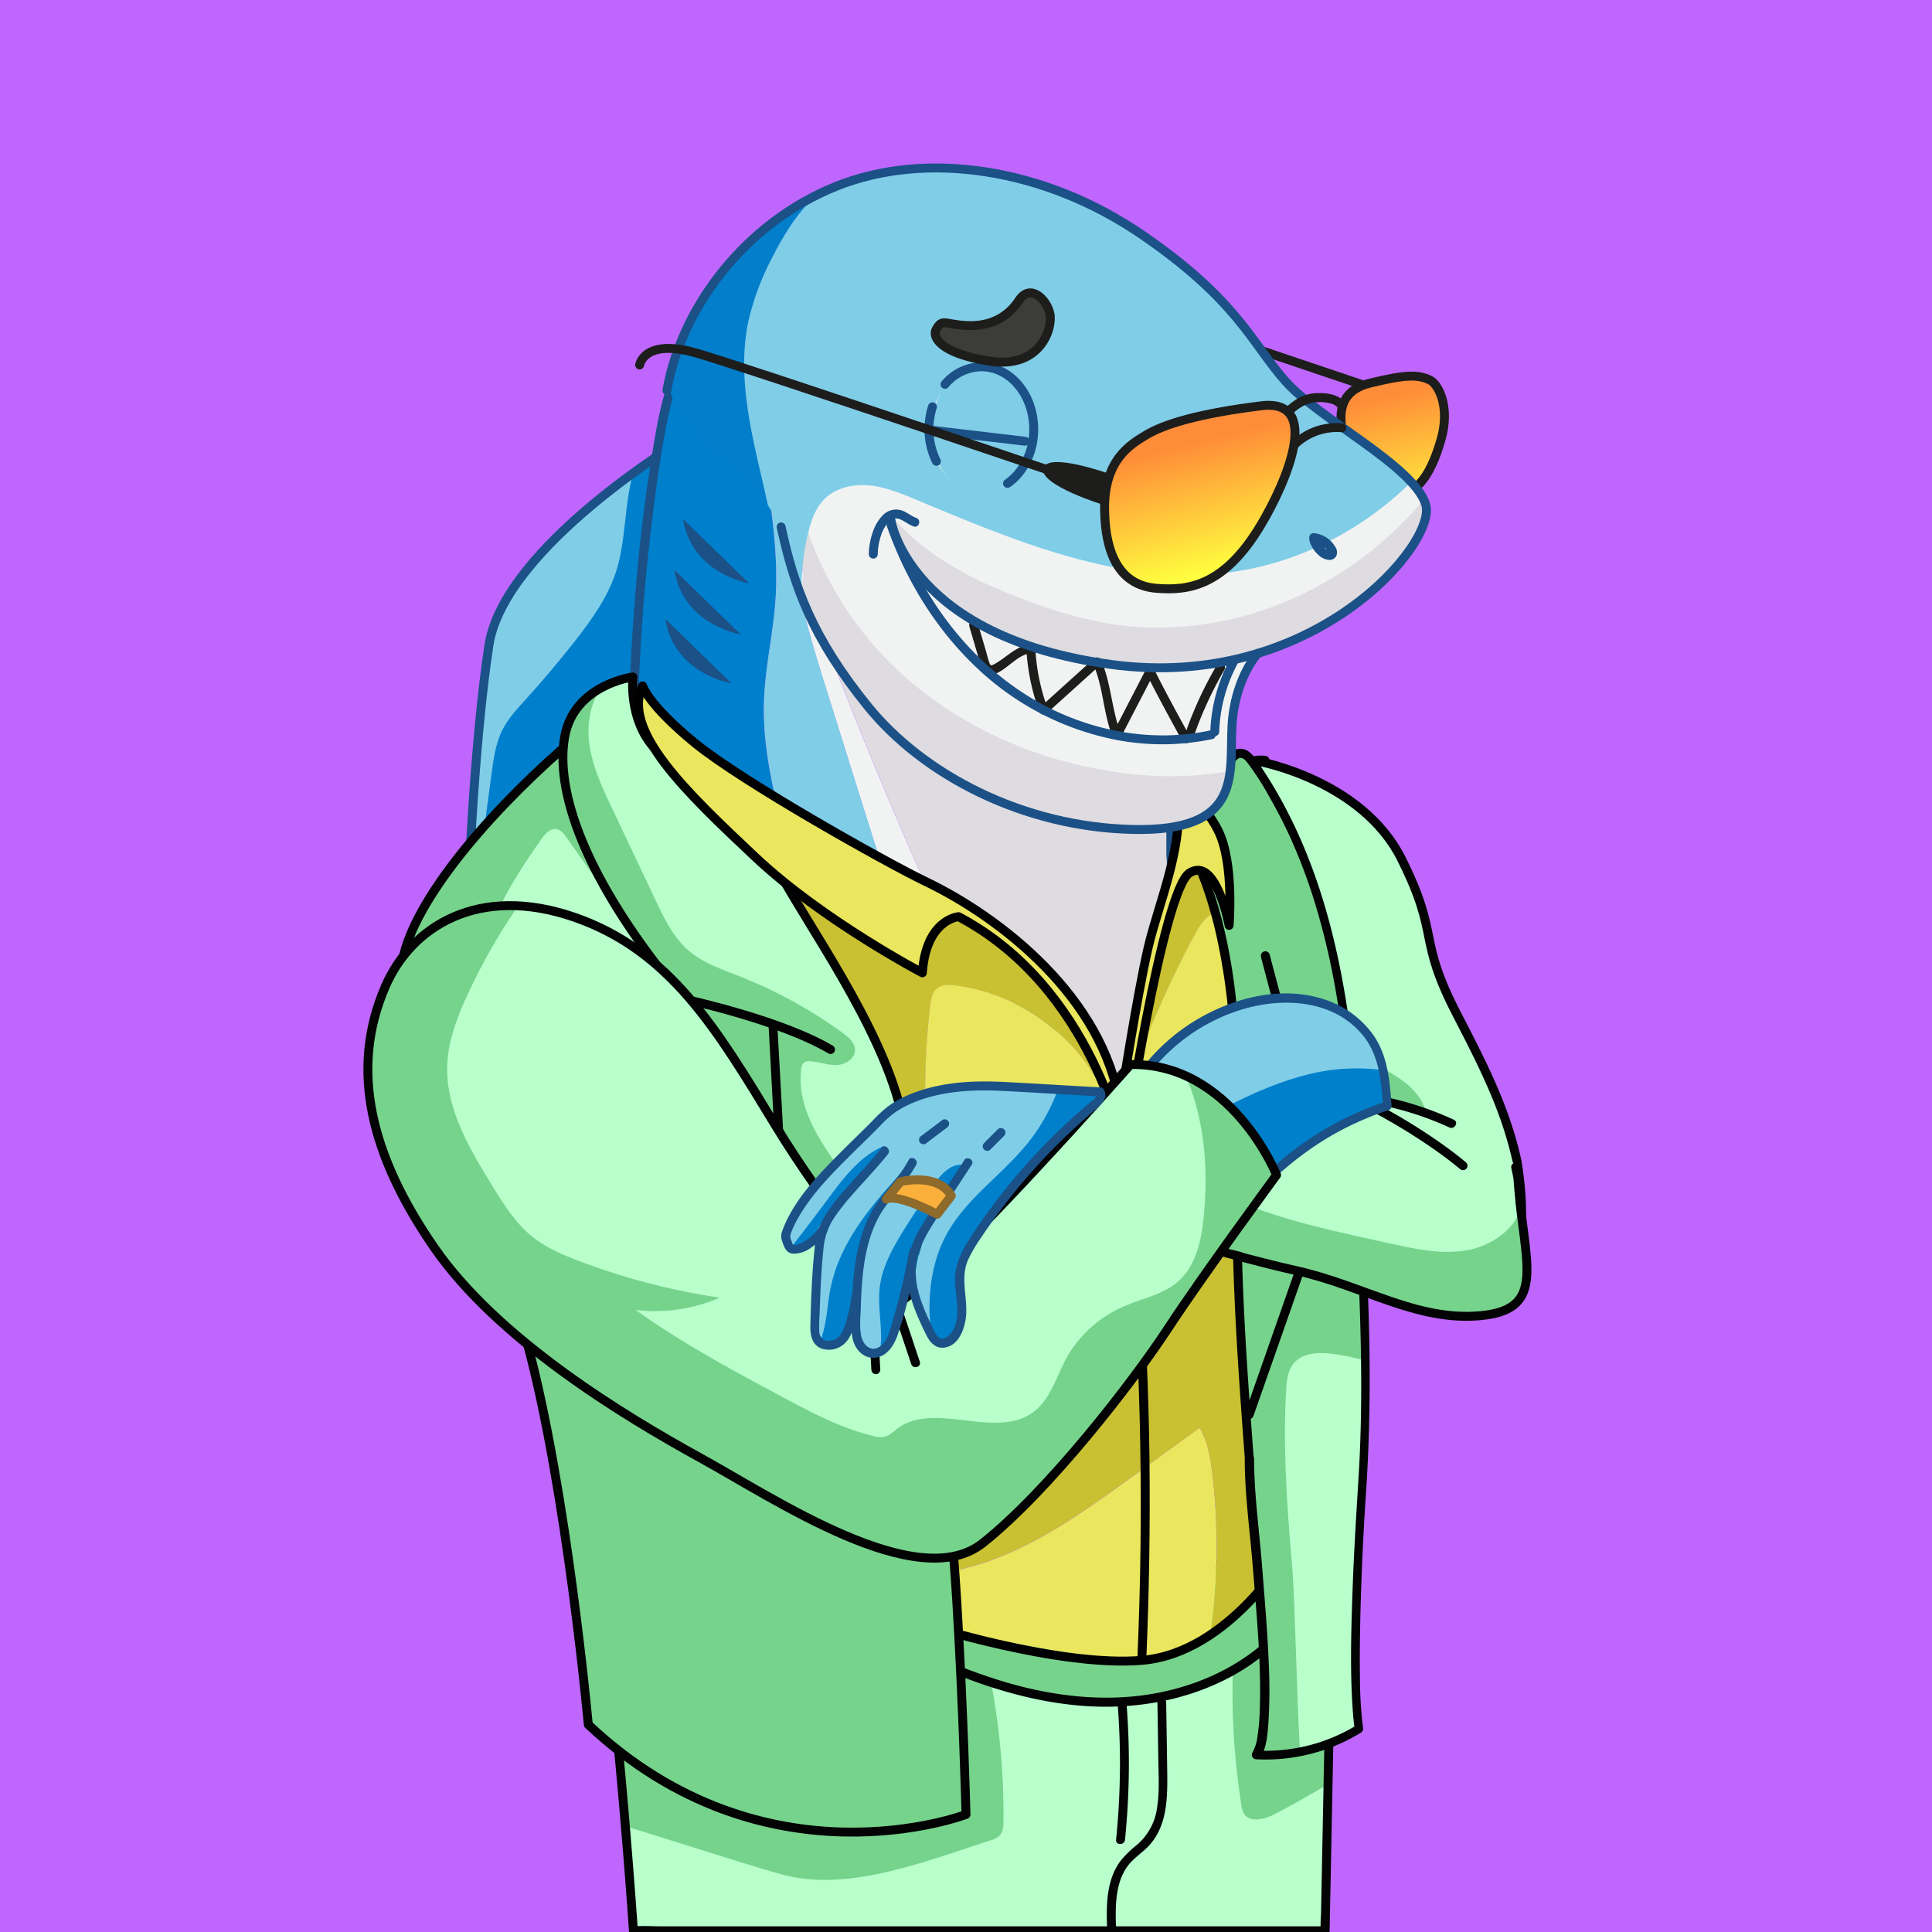 <svg xmlns="http://www.w3.org/2000/svg" xmlns:xlink="http://www.w3.org/1999/xlink" viewBox="0 0 600 600"><defs><style>.cls-1{fill:#bf66ff;}.cls-2{fill:#007fcc;}.cls-3{fill:#80cde8;}.cls-14,.cls-16,.cls-18,.cls-20,.cls-28,.cls-4,.cls-7{fill:none;}.cls-4{stroke:#1b5186;}.cls-14,.cls-20,.cls-28,.cls-4,.cls-7{stroke-linecap:round;stroke-linejoin:round;stroke-width:2.77px;}.cls-5{fill:#76d38c;}.cls-6{fill:#b8ffcc;}.cls-7{stroke:#030304;}.cls-8{fill:#030304;}.cls-9{fill:#f1f3f3;}.cls-10{fill:#dedbe1;}.cls-11{fill:#1b5186;}.cls-12{fill:#eae65e;}.cls-13{fill:#c9c131;}.cls-14{stroke:#000;}.cls-15{fill:#514545;}.cls-17{fill:#0080ca;}.cls-18{stroke:#6fb7d6;stroke-miterlimit:10;stroke-width:0.56px;}.cls-19{fill:#027ecb;}.cls-20{stroke:#1d1d1b;}.cls-21{fill:#1d1d1b;}.cls-22{fill:url(#Degradado_sin_nombre_10);}.cls-23{fill:#dedce0;}.cls-24{fill:#f2f3f2;}.cls-25{fill:url(#Degradado_sin_nombre_10-2);}.cls-26{fill:#3c3c3b;}.cls-27{fill:#fbb03b;}.cls-28{stroke:#8e6a2b;}</style><linearGradient id="Degradado_sin_nombre_10" x1="440.45" y1="162.35" x2="430.95" y2="122.79" gradientUnits="userSpaceOnUse"><stop offset="0" stop-color="#fffe3f"/><stop offset="1" stop-color="#ff8c38"/></linearGradient><linearGradient id="Degradado_sin_nombre_10-2" x1="379.51" y1="176.98" x2="370.02" y2="137.41" xlink:href="#Degradado_sin_nombre_10"/></defs><g id="Capa_3" data-name="Capa 3"><g id="a"><rect class="cls-1" width="600" height="600"/></g></g><g id="Capa_1" data-name="Capa 1"><path class="cls-2" d="M212.68,136.15s-6.88,4.1-16,10.74c-2.81,9.61-12.4,14.58-15.44,24.3-2.58,8.26-3.09,9.07-8.44,15.87-4.82,6.14-9.92,15.57-15.16,21.35-2.7,3-3.22,14-5,17.54-2.06,4.1-2.16,11.42-2.77,16-1.32,9.78.22,17.67-1,27.45,5.5-13.08,17.35-35.83,34.51-40,24.35-5.94,36.3-1.78,36.3-1.78Z"/><path class="cls-3" d="M156,226.74c1.79-3.59,4.58-6.56,7.27-9.53q7.86-8.67,15.1-17.88c5.35-6.81,10.52-14,13.1-22.25,3-9.73,2.38-20.58,5.19-30.19-17,12.32-41.72,33.42-44.81,53.44-4.75,30.79-6.53,78.31-6.53,78.31s1.19-3.79,3.5-9.28c1.24-9.78,2.55-19.56,3.87-29.34C153.3,235.48,153.94,230.84,156,226.74Z"/><path class="cls-4" d="M212.68,136.15s-56.08,33.38-60.83,64.18-6.53,78.31-6.53,78.31,13.66-43.36,38-49.3,36.3-1.78,36.3-1.78Z"/><path class="cls-5" d="M468.44,381.61c-1.29-3.56-10.1-18.11-11.06-21.77-1.7-6.56-7.48-21.49-10.94-27.33-3.05-5.13-5.13-14.54-10.29-17.54s-12.79-6.21-14.24-12c-1.13-4.49-2.69-1.68-3.5-6.24-.69-3.84-6.39.13-8.75-3-6.54-8.67-14.33-16.39-20.47-25.36-5-7.23-8.85-15.59-9.53-24.22a25.43,25.43,0,0,0-2.49,5.61c-3.5,11.64-1.42,24.33,2.79,35.74,3.81,10.34,9.3,20,14.76,29.53,4.92,8.62,10.95,16.7,14.76,25.86,13.53,32.55,29.49,51.95,42,57.81C453.32,389.84,471.55,390.12,468.44,381.61Z"/><path class="cls-6" d="M471.12,360.57c-3.22-14.55-8.88-26.8-18.45-45.15-12.79-24.55-5.23-24.28-17.44-48.7s-44.18-30.23-44.18-30.23l1.82-.36c-5.51-.77-10.23,3.06-13.21,8,.68,8.63,4.57,17,9.53,24.22,6.14,9,13.93,16.69,20.47,25.36,2.36,3.13,4.6,6.5,5.29,10.35.82,4.56-.64,9.35.49,13.84,1.46,5.79,6.78,9.68,11.95,12.68s10.81,5.87,13.85,11c3.46,5.83,2.73,13.16,4.44,19.73.95,3.66,2.67,7.07,4,10.62a49,49,0,0,1,1.81,26.75C466.45,405.75,476.42,393.27,471.12,360.57Z"/><path class="cls-7" d="M392.87,236.13c-7.49-1-13.51,6.39-15.7,13.63-3.5,11.64-1.42,24.33,2.79,35.74,3.81,10.34,9.3,20,14.76,29.53,4.92,8.62,10.95,16.7,14.76,25.86,29.78,71.63,71.35,79.61,61.64,19.68-3.22-14.55-8.88-26.8-18.45-45.15-12.79-24.55-5.23-24.28-17.44-48.7s-44.18-30.23-44.18-30.23"/><path class="cls-5" d="M314.56,588.76c1-.34,7.57-6.7,8.31-7.52,1-1.13,2.16-12.22,2.17-13.75.15-14.75,3.57-3.81.79-18.3,24.86,7,19.17,16.08,41.35,2.87-.41,13.92,2.06,15.62,4.22,29.38.15,1,10.19,2.64,10.71,3.46,1.93,3.06,9.47,4.18,12.66,2.47,5.5-2.93,12.31-15,17.67-18.2L414,477.58S334.55,497.37,312.48,495s-124.74,6.36-124.74,6.36c2.6,23.11,5.61,60.24,7.43,82,16.58,5,48,8,56,9.79C270.93,597.58,295.26,595,314.56,588.76Z"/><path class="cls-6" d="M396.16,563.26c-3.2,1.7-7.89,3-9.82,0a7.24,7.24,0,0,1-.84-2.79,226.5,226.5,0,0,1-2.64-41.62c-22.18,13.2-50.36,9.77-75.22,2.81a222.51,222.51,0,0,1,4,44c0,1.52-.1,3.19-1.12,4.32a6.28,6.28,0,0,1-2.86,1.54c-19.3,6.23-42.82,15.61-62.6,11.14-8-1.82-34.23-10.51-50.81-15.49.88,10.55,1.71,21.29,2.5,32.56H411.54l.9-45.61Q404.4,558.86,396.16,563.26Z"/><path class="cls-8" d="M283.81,514.24c16,7.65,32.95,13.71,50.69,15.38,15.54,1.46,31.5-.82,45.57-7.77a63.84,63.84,0,0,0,20.11-15.38c1.16-1.34-.79-3.31-2-2-9.67,11.19-23.28,18.1-37.64,21.07-16,3.31-32.55,1.46-48.11-3.08a181,181,0,0,1-27.26-10.65c-1.61-.77-3,1.62-1.4,2.39Z"/><path class="cls-8" d="M359.45,528.61l.27,17.43c.07,4.94.4,10-.32,14.9a18.42,18.42,0,0,1-6.21,11.91,32.94,32.94,0,0,0-5.15,5,19.35,19.35,0,0,0-3,6c-1.5,4.94-1.4,10.25-1.21,15.35.07,1.78,2.85,1.79,2.78,0-.17-4.56-.3-9.25.85-13.71a17.29,17.29,0,0,1,2.7-5.92c1.48-2,3.56-3.51,5.42-5.17,7.47-6.68,7-16.94,6.89-26.15l-.3-19.63a1.39,1.39,0,0,0-2.77,0Z"/><path class="cls-8" d="M347.05,528.63a235.36,235.36,0,0,1-.44,42.72c-.18,1.78,2.6,1.76,2.77,0a235.36,235.36,0,0,0,.44-42.72c-.14-1.76-2.91-1.78-2.77,0Z"/><path class="cls-8" d="M186.36,501.35q4.26,38,7.32,76.2.88,11.07,1.65,22.15a1.43,1.43,0,0,0,1.39,1.39H402.81c2.78,0,5.58.06,8.36,0h.37a1.4,1.4,0,0,0,1.38-1.39l.25-12.13.57-29.14.7-35.26.61-30.5c.09-4.94.41-9.93.29-14.87v-.22a1.39,1.39,0,0,0-1.75-1.33q-5.05,1.25-10.12,2.43-12.23,2.88-24.49,5.51c-9.94,2.13-19.91,4.13-29.93,5.86a257.71,257.71,0,0,1-26.7,3.55,61.32,61.32,0,0,1-9.39,0c-2.49-.22-5-.37-7.47-.42-7.62-.15-15.25.11-22.86.41-9.71.38-19.42.91-29.12,1.51s-19.59,1.26-29.38,2q-11.82.86-23.64,1.8l-12.2,1-.55,0c-1.76.15-1.78,2.92,0,2.77l8.48-.69q10.74-.87,21.48-1.67,14.28-1.06,28.57-2c9.9-.64,19.81-1.23,29.72-1.68,8.35-.39,16.71-.72,25.06-.73,2.93,0,5.86,0,8.78.2,2.59.15,5.14.43,7.74.4,8.33-.1,16.68-1.34,24.9-2.63,10.07-1.58,20.09-3.5,30.08-5.57q13.36-2.76,26.66-5.85,7.25-1.66,14.45-3.43l.67-.17-1.76-1.34-.24,12.13-.58,29.14-.7,35.26-.6,30.5-.2,10.13a39.48,39.48,0,0,0-.1,4.74,1.62,1.62,0,0,1,0,.22l1.39-1.39H205.45c-2.76,0-5.61-.21-8.36,0-.12,0-.25,0-.37,0l1.39,1.39q-2.7-38.19-6.59-76.27-1.16-11.05-2.39-22.08C188.94,499.59,186.16,499.57,186.36,501.35Z"/><path class="cls-9" d="M273,241.26c-10.52-25.36-21.14-51.12-27.34-77.74.13,2.8.35,5.6.68,8.39,1.72,14.87,6.22,29.26,10.71,43.54q6.26,20,12.53,39.94c2.46,7.85,4.92,15.7,7.86,23.38.4,1.05.82,2.09,1.24,3.14,7.82,5.85,15,11.15,20.71,15.48q-3.58-6.19-6.88-12.55C285.26,270.69,279.15,256,273,241.26Z"/><path class="cls-10" d="M349.05,356.76c2.06,6.8,17.28-60.18,17.28-60.18l-2.7-31.38q0-29.25,0-58.5c0-14.37,0-28.8-2.29-43-3.75-23.43-14-46.16-30.93-62.79s-40.82-26.63-64.47-24.61c-1.07.09-2.13.22-3.2.36-7.1,15.62-11.72,32.65-14.46,49.55a179.51,179.51,0,0,0-2.56,37.3c6.2,26.62,16.82,52.38,27.34,77.74,6.11,14.7,12.22,29.43,19.51,43.58q3.29,6.36,6.88,12.55c5.41,4.05,9.59,7.25,12,9.22C326.2,318.75,349,356.46,349.05,356.76Z"/><path class="cls-2" d="M237.26,218c.34-10.77,2.91-21.35,3.61-32.09,1.74-27-8.38-53.82-5.75-80.73a97.72,97.72,0,0,1,4.55-21c-12.9,6.8-23.63,17.58-29.29,31-3.42,8.12-5,16.88-6.34,25.59a629.48,629.48,0,0,0-7.12,73.8c7,8.84,25.34,24.08,45.43,39.76C239.37,242.3,236.87,230.2,237.26,218Z"/><path class="cls-3" d="M269.62,255.39q-6.27-20-12.53-39.94c-4.49-14.28-9-28.67-10.71-43.54-1.76-15.19-.57-30.6,1.88-45.69,2.74-16.9,7.36-33.93,14.46-49.55a69.56,69.56,0,0,0-23.05,7.41,97.72,97.72,0,0,0-4.55,21c-2.63,26.91,7.49,53.74,5.75,80.73-.7,10.74-3.27,21.32-3.61,32.09-.39,12.25,2.11,24.35,5.09,36.28,12.17,9.51,25,19.17,36.37,27.68-.42-1.05-.84-2.09-1.24-3.14C274.54,271.09,272.08,263.24,269.62,255.39Z"/><path class="cls-11" d="M198.31,214.47q1-27.28,4.39-54.4c1.12-8.94,2.32-17.91,4-26.77,1.48-7.87,3.56-15.69,7.43-22.75,6.56-12,17.31-21.28,29.65-26.95a69.33,69.33,0,0,1,41.68-4.91,85.34,85.34,0,0,1,40.17,19.69A101.48,101.48,0,0,1,351.67,135c6.46,15.08,9.32,31.21,10.14,47.53.45,9,.41,18,.41,27.05v27.67q0,13.71,0,27.41c0,2.27.35,4.57.54,6.83l2,23.66a8.47,8.47,0,0,0,.1,1.13c.07.38,0,.24.06-.05l-.36,1.26q-1,3.54-2.13,7.08c-2.34,7.6-4.82,15.17-7.71,22.59a97.53,97.53,0,0,1-4.33,9.82,31.08,31.08,0,0,1-2.11,3.51,7.22,7.22,0,0,1-.83,1c-.14.13-.28.27-.43.39s.22-.15,0,0l-.24.15c-.38.19.18,0-.16.06-.09,0,.25.09-.11,0,.12,0,.33.09.13,0s.21.22.07,0,.14.21-.14-.1,0,.16-.17-.24a6.63,6.63,0,0,1-.31-.59c.12.25-.15-.38-.2-.48a5.82,5.82,0,0,0-.36-.47c-2-2.55-4.14-5-6.27-7.43-8.34-9.58-17.05-19.12-26.89-27.19-4.61-3.79-9.44-7.32-14.21-10.9-7.55-5.66-15.12-11.28-22.67-16.94q-13.32-10-26.53-20.14c-8.59-6.63-17.11-13.34-25.48-20.26-6.75-5.59-13.46-11.28-19.69-17.46a73.81,73.81,0,0,1-5.92-6.45c-1.11-1.39-3.06.58-2,2,4.48,5.62,10,10.47,15.38,15.2,7.79,6.84,15.85,13.37,24,19.8q13.49,10.65,27.21,21,12.67,9.58,25.42,19.06c6.21,4.63,12.44,9.24,18.58,14a188.62,188.62,0,0,1,22,20.54q5.87,6.27,11.43,12.81c1,1.22,2.07,2.44,3.07,3.68l.41.5c.27.34,0-.07.06.08s-.15-.37,0,.08c.13.29.25.59.4.87a3.11,3.11,0,0,0,5,.92c1.93-1.56,3.18-4,4.27-6.2,3.66-7.2,6.29-14.95,8.84-22.59q2.88-8.62,5.41-17.37a8.21,8.21,0,0,0,.12-3.28l-1-11.52c-.65-7.51-1.53-15-1.53-22.54q0-28,0-56.09c0-17.68-.33-35.5-4.77-52.72a115,115,0,0,0-19.74-41.37A92.5,92.5,0,0,0,305,81.92c-13.81-6.14-29.23-8.75-44.23-6.36A70.83,70.83,0,0,0,224,93.44a62.47,62.47,0,0,0-12.6,16.22c-3.86,7.21-6,15.15-7.48,23.15a534,534,0,0,0-6.85,54.8Q196,201,195.54,214.47C195.47,216.25,198.24,216.25,198.31,214.47Z"/><path class="cls-11" d="M206.61,192.21l20.54,20S209.32,209.35,206.61,192.21Z"/><path class="cls-11" d="M209.44,177l20.55,20S212.16,194.18,209.44,177Z"/><path class="cls-11" d="M212.12,161.17l20.54,20S214.83,178.31,212.12,161.17Z"/><path class="cls-12" d="M376.53,457.82c-.58-5-1.4-10.09-4-14.4L351.07,459c-12.7,9.18-25.56,18.46-40.09,24.35-10.76,4.37-22.66,6.75-34.12,5.58,5.79,9.38,10.62,15.67,10.62,15.67s32.75,7.56,60.13,11.05c10.14,1.29,20-3.1,28.46-9.15A195,195,0,0,0,376.53,457.82Z"/><path class="cls-13" d="M256.08,343.87a175.3,175.3,0,0,1,32.21,16,228.46,228.46,0,0,1,.6-47.42c.25-2.11.67-4.46,2.42-5.67,1.41-1,3.27-.9,5-.71,23.74,2.63,44.89,21.18,50.61,44.37a273.14,273.14,0,0,1,24.38-60.61c1.41-2.56,3.1-5.3,5.88-6.2,3.89-1.27,7.82,1.67,10.39,4.93-5.37-13.06-11.92-23.19-18.93-29L346.8,348.25s-7.91-47.75-47.71-65.19-92.83-58.14-92.83-58.14S194.75,222,199.4,244.1s22.68,58.14,33.72,91.86l3,9a14.17,14.17,0,0,1,6.12-3.21C246.84,340.72,251.63,342.22,256.08,343.87Z"/><path class="cls-12" d="M401.14,355.73c-1-25.62-6.17-49.19-13.59-67.2-2.57-3.26-6.5-6.2-10.39-4.93-2.78.9-4.47,3.64-5.88,6.2a273.14,273.14,0,0,0-24.38,60.61C341.18,327.22,320,308.67,296.29,306c-1.71-.19-3.57-.27-5,.71-1.75,1.21-2.17,3.56-2.42,5.67a228.46,228.46,0,0,0-.6,47.42,175.3,175.3,0,0,0-32.21-16c-4.45-1.65-9.24-3.15-13.87-2.09a14.17,14.17,0,0,0-6.12,3.21c10.33,31.48,21.46,66.16,21.46,92.13,0,8.42,2.61,17.75,6.29,26.72,15-6.36,28.26-16.5,40.41-27.44,14.52-13.07,27.83-27.5,43.18-39.58,9.12-7.18,19.92-13.77,31.49-12.75,9.24.81,17.34,6.56,22.86,14.16C401.79,382.9,401.63,367.91,401.14,355.73Z"/><path class="cls-13" d="M378.92,384.07c-11.57-1-22.37,5.57-31.49,12.75-15.35,12.08-28.66,26.51-43.18,39.58-12.15,10.94-25.44,21.08-40.41,27.44a177.43,177.43,0,0,0,13,25.05c11.46,1.17,23.36-1.21,34.12-5.58,14.53-5.89,27.39-15.17,40.09-24.35l21.5-15.54c2.56,4.31,3.38,9.42,4,14.4a195,195,0,0,1-.46,48.64c14.31-10.27,24.41-25.28,24.41-25.28s1.26-42.65,1.3-82.95C396.26,390.63,388.16,384.88,378.92,384.07Z"/><path class="cls-14" d="M206.26,224.92S194.75,222,199.4,244.1s22.68,58.14,33.72,91.86,24.43,72.68,24.43,101.16,29.93,67.44,29.93,67.44,41.18,13.21,67.11,11.08c27.5-2.26,45.89-34.46,45.89-34.46s2.41-81.27.66-125.45-15.84-82.3-32.52-96.25L346.8,348.25s-7.91-47.75-47.71-65.19S206.26,224.92,206.26,224.92Z"/><path d="M348.39,355q3.24,31.28,4.74,62.7,1.44,31.2,1.07,62.44-.21,17.76-1,35.5c-.08,1.79,2.7,1.78,2.78,0q1.36-31.41,1-62.87-.42-31.23-2.67-62.38Q353,372.67,351.16,355c-.18-1.75-3-1.77-2.77,0Z"/><path class="cls-5" d="M187.23,274.68l.6,1c4.28,6.89,8,14.9,13.12,21.23,4.18,5.2,9.75,8.69,13.72,14,7.33,1.71,30.19,7.44,43.24,15.17C244.86,318.4,222,312.67,214.67,311c16,21.48,16.56,54.61,31,77.13,2.73,4.25,19.39-2,21.24,2.67,2.19,5.56,3.5,12.18,8.59,15.31-.73-10.21,13.42-25.34,9-34.55-3.61-7.45-9.24-18.28-13.65-25.29s-2.57,3-1.39-5.24c.1-.66-1.71,8.4-1.21,8s3.62-8,4.33-8c2.7.18-10.58-3.42-7.86-3.46s5.2-8.37,5.34-11.08c.11-2.36-6-16.22-7.92-17.61-9.85-7.17-19.12-22.46-30.46-26.93-5.5-2.17-6.4-12.55-10.88-16.39-4.77-4.09-5.76,2.91-8.45-2.77-4.51-9.53,3.47-.95-1.05-10.49-3.19-6.75-17.45-16.49-18.2-23.93-.56-5.66-6.71-11.52-3.49-16.08-4.85,2.64-12.82,8.82-14.24,16.79a34.12,34.12,0,0,0-.44,3.5A103,103,0,0,0,178.84,256c.39,1.22.8,2.43,1.24,3.64A128.38,128.38,0,0,0,187.23,274.68Z"/><path class="cls-15" d="M187.23,274.5a128.48,128.48,0,0,1-7.15-15.05A87.41,87.41,0,0,0,187.23,274.5Z"/><path class="cls-6" d="M180.08,259.45c-.83-1.19-3.82-11.72-5.27-11.93-2-.3-7.09-4.31-8.22-2.68-9.29,13.36-29.4,20.82-28.49,37.07.31,5.59-3.18,21.62-1.39,26.93,5.81,17.19,4.83,44.41,18.8,56,8.87,7.35,25.51,46.13,35.41,52s22.11-2.17,26.9,8.31c5.08,11.11,22,8,26.9,19.17,7,15.8,24,24.33,40.12,30.61,3.64,1.42,7.35,2.83,11,4.31-3.23-40.76-10.43-111.8-16.16-134.7-6.68-26.74-28.77-57-38.45-75s-29.86-28.49-38-37.23-6.72-22.08-6.72-22.08a31,31,0,0,0-9.8,3.37c-3.22,4.56-4.38,10.65-3.81,16.31.74,7.43,4,14.36,7.19,21.12l13.53,28.6c2.69,5.68,5.52,11.54,10.29,15.63,4.48,3.85,10.25,5.76,15.75,7.93a144.54,144.54,0,0,1,32,17.56c1.91,1.39,4,3.21,3.86,5.57-.13,2.71-3.19,4.39-5.9,4.43s-5.33-1-8-1.16a2.74,2.74,0,0,0-2,.45,2.92,2.92,0,0,0-.76,1.82c-1.18,8.19,2.25,16.37,6.66,23.38s9.87,13.38,13.48,20.83c4.46,9.21,5.85,19.59,6.58,29.79-5.09-3.13-6.4-9.75-8.59-15.31a77.38,77.38,0,0,0-7.33-13.23c-14.48-22.53-29-45.08-44.94-66.56-1.48-.35-2.33-.53-2.33-.53-11.05-13.2-19.24-25.13-25.11-35.75a87.41,87.41,0,0,1-7.15-15.05c-.28-.71-.55-1.42-.8-2.12"/><path class="cls-15" d="M178.84,255.82c.14.5.28,1,.44,1.51.25.7.52,1.41.8,2.12C179.64,258.25,179.23,257,178.84,255.82Z"/><path class="cls-16" d="M179.28,257.33a103.28,103.28,0,0,1-4.36-25C174.42,239.11,175.65,247.44,179.28,257.33Z"/><path class="cls-5" d="M244.72,444.33c-4.95-11.16-4-24.28-9.08-35.39-4.79-10.47-14.38-17.93-24.27-23.83S190.85,374.37,182,367c-14-11.57-22.48-28.48-28.28-45.67C151.91,316,150.32,310.59,150,305c-.9-16.25,8.79-31,18.08-44.32,1.14-1.64,2.71-3.47,4.68-3.18,1.45.21,2.44,1.51,3.28,2.71L187,275.78a99.26,99.26,0,0,1-7.68-18.45c-3.63-9.89-4.86-18.22-4.36-25h0c-25.11,22-47.82,49.42-50.15,67.45s26.75,72.09,39,117.44,18.93,118.36,18.93,118.36C237.64,587.34,300,563.5,300,563.5s-.85-33.48-2.89-66.62c-.3-4.77-.73-10.77-1.28-17.63-3.68-1.48-7.39-2.89-11-4.31C268.75,468.66,251.72,460.13,244.72,444.33Z"/><path class="cls-7" d="M174.92,232.33c-25.11,22-47.82,49.43-50.15,67.46s26.75,72.09,39,117.44,18.93,118.36,18.93,118.36C237.64,587.34,300,563.5,300,563.5s-.85-33.48-2.89-66.62S286.4,371.3,279.71,344.55s-28.77-57-38.45-75-29.86-28.49-38-37.23-6.72-22.08-6.72-22.08-18.28,2.33-21.18,18.61,5.36,43.6,37,81.39c0,0,29.87,6.4,45.57,15.7"/><path class="cls-8" d="M238.68,318.32l1.77,32.84.88,16.41c.28,5.3.43,10.63.88,15.92a15.74,15.74,0,0,0,1.85,6.75,32.34,32.34,0,0,0,4.49,5.42q4.88,5.26,9.44,10.81a250.39,250.39,0,0,1,17.22,23.58,254.43,254.43,0,0,1,15.88,28.51c.77,1.61,3.16.21,2.4-1.4a255.59,255.59,0,0,0-30.22-48.53q-4.44-5.64-9.2-11c-1.56-1.76-3.15-3.49-4.75-5.21a14.52,14.52,0,0,1-3.88-6,36.37,36.37,0,0,1-.72-7.36l-.44-8.21-.87-16.17-2-36.32c-.09-1.78-2.87-1.79-2.77,0Z"/><path class="cls-6" d="M418.12,408.36c-4.47-.63-18.58,2.57-21.44,6.06-1.87,2.27-7.77,7.41-7.94,10.35-1.08,18.56,4.27,40.6,5.74,59.13.8,10.09,1.77,50.09,2.57,60.19,6.46-1.27,19.32-3.68,24.91-7.16-2.39-16.39-.1-59.39,1.06-75.91.9-12.81,1.12-25.64,1-38.48C420.82,421.66,421.36,408.82,418.12,408.36Z"/><path class="cls-5" d="M396.06,320.12c.09,4.84,6.33,23.12,7.91,27.69,3.53,10.19,13.65-.46,17.34,9.66-1-18.24-2.56-36.45-6-54.38-.92-4.75-6.23-23.74-7.45-28.44-1,4-5.07,11.78-6.07,15.79S396,316.06,396.06,320.12Z"/><path class="cls-5" d="M399.42,431.76c.17-2.93.48-6.06,2.34-8.33,2.87-3.48,8.13-3.55,12.59-2.91a75.21,75.21,0,0,1,9.63,2c-.2-15.92-1-31.85-1.77-47.76q-.42-8.64-.9-17.31-5.54-15.18-10.84-30.46c-1.58-4.57-3.17-9.24-3.25-14.08-.07-4.05.91-8,1.89-12s2-8,3-12.05c-4.82-18.62-12.18-36.61-23.23-52.3-.85-1.22-1.93-2.54-3.42-2.63-2.1-.14-3.43,2.14-4.24,4.08l-8,19.15c-2.89,6.91-1.9,8.38.69,15.27a152.63,152.63,0,0,1,8.31,35.59c2.95,24.31,1.72,48.86,2,73.28.25,23.9,2,47.75,3.8,71.58,0,11.49,1.73,23.25,2.59,34.71.67,9.08,4.74,49.6-.38,57.39a53.86,53.86,0,0,0,13.53-.93c-.8-10.1-1.6-46.54-2.4-56.63C399.81,468.93,398.34,450.32,399.42,431.76Z"/><path class="cls-8" d="M386.56,452.92c0,10,1.28,20,2.18,29.95.42,4.64.78,9.29,1.15,13.94.91,11.44,1.75,23,1.33,34.46a63.52,63.52,0,0,1-.7,8,13.57,13.57,0,0,1-1.57,5,1.4,1.4,0,0,0,1.2,2.09,56.53,56.53,0,0,0,32.51-8.28,1.46,1.46,0,0,0,.63-1.57,125.63,125.63,0,0,1-.94-15.51c-.12-6.77,0-13.54.15-20.31q.48-18.6,1.73-37.16c1.26-18.92,1.39-37.81.77-56.76-.65-20-1.56-40-3-59.88-2.58-36.63-8.53-74.52-28.62-106.06-1.15-1.81-2.32-3.63-3.6-5.35-1-1.36-2.23-2.66-4-2.9-4.08-.56-5.67,4.38-6.89,7.3q-2.85,6.76-5.69,13.52c-1.47,3.5-3.51,7.3-3.19,11.22.29,3.59,2.08,7,3.27,10.35A135.6,135.6,0,0,1,377.41,289a189.77,189.77,0,0,1,4.34,28.84c1.58,19.92.87,39.92,1,59.88.11,20.17,1.31,40.32,2.75,60.44q.52,7.41,1.09,14.8c.13,1.77,2.9,1.78,2.77,0-1.47-19.72-2.94-39.45-3.54-59.22-.61-19.61.11-39.22-.4-58.82-.5-18.91-2.23-38.06-7.92-56.18-1.27-4-3.05-7.91-4.22-12-1-3.48.14-6.51,1.49-9.73q2.82-6.76,5.68-13.52a54.46,54.46,0,0,1,2.75-6.31,3.93,3.93,0,0,1,1.46-1.66c1.19-.56,2.12.56,2.78,1.41a90.59,90.59,0,0,1,7,10.95c2.16,3.78,4.15,7.67,6,11.63a172.93,172.93,0,0,1,9.06,24.79c5.17,18.05,7.75,36.71,9.3,55.39,1.61,19.45,2.41,39,3.2,58.5.79,19.7,1.15,39.45,0,59.14-.72,11.9-1.49,23.79-1.92,35.71-.45,12.53-.85,25.17,0,37.7.15,2.2.36,4.38.67,6.56l.64-1.57a53.91,53.91,0,0,1-31.11,7.91l1.2,2.08c2-3.18,2.22-7.65,2.47-11.29a163.63,163.63,0,0,0,.09-17.44c-.38-10.1-1.28-20.17-2.06-30.25-.88-11.27-2.49-22.5-2.52-33.82A1.39,1.39,0,0,0,386.56,452.92Z"/><path class="cls-5" d="M380.58,240.52A245.3,245.3,0,0,1,400.24,280a7.77,7.77,0,0,1,.71,2.86,7.41,7.41,0,0,1-1.3,3.56c-4,6.61-9.68,12.4-11.65,19.86"/><path class="cls-8" d="M391.57,297.1l14.87,56.26,1.85,7a48.55,48.55,0,0,1,1.58,6.95c.54,4.65-1.29,9-2.8,13.3l-9.58,27.3L386.59,439c-.59,1.68,2.09,2.41,2.68.73l19.48-55.53c1.55-4.41,3.57-8.93,4-13.64.37-4.51-1.24-9-2.38-13.33l-7.59-28.73-8.49-32.1a1.39,1.39,0,0,0-2.68.73Z"/><path class="cls-12" d="M199.57,213s1.61,5.81,16.34,17.83,59.2,37,71.7,43c23,11.05,55.17,35.92,60.21,69.64,0,0,5.19-34,8.79-49.36,3.33-14.22,11.75-32.68,8.78-49.35,0,0,7.88,3.1,12.92,13.18s3.4,29.45,3.4,29.45-4-21.64-12.31-16.27-20.35,85.65-20.35,85.65-9.5-50-51.36-72.09c0,0-10.08.78-11.24,17.44,0,0-31-16.28-51.94-36S192.91,226.92,199.57,213Z"/><path class="cls-14" d="M199.57,213s1.61,5.81,16.34,17.83,59.2,37,71.7,43c23,11.05,55.17,35.92,60.21,69.64,0,0,5.19-34,8.79-49.36,3.33-14.22,11.75-32.68,8.78-49.35,0,0,7.88,3.1,12.92,13.18s3.4,29.45,3.4,29.45-4-21.64-12.31-16.27-20.35,85.65-20.35,85.65-9.5-50-51.36-72.09c0,0-10.08.78-11.24,17.44,0,0-31-16.28-51.94-36S192.91,226.92,199.57,213Z"/><path class="cls-6" d="M432.66,401.22c8.15,1.81,23,3.2,31.25,1.59,7.59-1.49,7.16-21.51,8.89-28.9-.29-2.2-.56-4.45-.76-6.71C470.32,347.28,422.57,341,422.57,341c-41.09-21.19-53.27-9.18-53.27-9.18,7.58-5.18,6.39,11.32,2.89,23.51-.88,3.07-6.83,17.91-8.18,21.08,5.32,3.43,13.74,6,19.59,8.41C398.25,390.78,417.21,397.81,432.66,401.22Z"/><path class="cls-5" d="M472.8,373.91c-1.73,7.39-9.1,12.77-16.69,14.26-8.2,1.61-16.63-.29-24.79-2.09-15.45-3.42-31.06-6.57-45.71-12.55a101.71,101.71,0,0,1-16.88-8.71,175.62,175.62,0,0,1-9.1,18s39.68,8.42,51.4,14,36,13.37,53,11.06C479.17,405.9,475.12,391.12,472.8,373.91Z"/><path class="cls-7" d="M470.7,362.44c1.09,4.92.55,3,1.14,8.79.07.64.13,1.27.2,1.89"/><path class="cls-7" d="M472,373.12c2.4,21.66,6.81,33.79-12.41,35.49-19.77,1.74-36-9.3-57-14s-43-11.81-43-11.81,30.24-56,8.72-49.4c0,0,3.49-12.39,35.47,0s50.58,28.63,50.58,28.63"/><path class="cls-8" d="M423.82,342.33a97.36,97.36,0,0,1,26.29,7.81c1.61.75,3-1.64,1.4-2.39a99.68,99.68,0,0,0-26.95-8.09c-1.75-.27-2.5,2.41-.74,2.67Z"/><path class="cls-3" d="M410.8,343c8-2.09,12-4.21,20.09-3-.55-2.67-2.64-12.86-3.9-15.29-3.46-6.67-10.08-11.39-17.32-13.44s-15-1.59-22.27.31a58.64,58.64,0,0,0-33.24,23.36l.52-.38c4.29,5.53,15.84,18.31,20.71,23.34,1.46-.74,9.56-2.12,11-2.9C396.67,349.35,399.42,345.93,410.8,343Z"/><path class="cls-17" d="M405,334c-11.38,3-21.95,8.4-32.25,14.06-1.42.78-2.86,1.57-4.32,2.31a191.17,191.17,0,0,0,14.42,13.46c2,1.71,4.36,3.46,7,3.32s4.74-2.09,6.68-3.85a95.54,95.54,0,0,1,34.34-19.93,84.19,84.19,0,0,0-1.27-11A61.48,61.48,0,0,0,405,334Z"/><path class="cls-11" d="M355.35,335.64a57.39,57.39,0,0,1,30.16-22.08c12.8-3.92,28.41-3.17,37.6,7.79,5.17,6.17,5.86,14.36,6.39,22.06l1-1.34a97.75,97.75,0,0,0-31.73,17.5c-2.19,1.81-4.2,4.14-6.69,5.52-3,1.62-5.64,0-8-1.95a178.36,178.36,0,0,1-14.06-13,192,192,0,0,1-14.41-16.54c-1.1-1.4-3.05.57-2,2a193.84,193.84,0,0,0,27.83,29c2.19,1.85,4.58,3.78,7.56,4s5.56-1.67,7.71-3.59a103.2,103.2,0,0,1,15.11-11.35,94.12,94.12,0,0,1,19.35-8.88,1.42,1.42,0,0,0,1-1.34c-.52-7.37-1.14-15.15-5.32-21.5a29.79,29.79,0,0,0-15.48-11.53c-14-4.71-30.24-.11-42.2,7.83a60.56,60.56,0,0,0-16.32,16c-1,1.47,1.38,2.86,2.39,1.4Z"/><path class="cls-6" d="M124.65,320.91c-.54,13.53,5.55,32.38,12.66,43.92,3.55,5.77,14.1,16.72,19.38,21,4.23,3.39,14.92,26.56,20,28.49,14.15,5.39-1.71-17.25,13.26-15-8.16,3.54,31.78,40.42,22.95,39.36,14.28,10.25,27,14.45,42.52,22.75,9.12,4.89,18.86,7.68,28.91,10.09,1.26.3,12.79-3.38,14-3.76s5.46-4.89,6.52-5.73c11.55-9.1,11.75-6.26,23.54-15,5.51-4.1,13.44-10.44,16.82-16.42,4.09-7.23,4-14.67,11.67-17.82,5.33-2.19,7.71-8.08,12.07-11.85,5.62-4.86,12.9-18.13,13.65-25.52,1.48-14.75-4.44-35-14.34-41.08a38.8,38.8,0,0,0-17.17-3.63s-51.28,59.94-72,74.06c0,0-4.6-4.1-8.08.16,0,0,.16-15.11-15.72-35.07s-34.63-52-39.3-57.42S194,290,182.2,286.28c-4.3-1.34-12.27-4.12-21.37-4.82-6,8.69-20.09,7.32-24.51,16.9C133.13,305.25,125,313.32,124.65,320.91Z"/><path class="cls-5" d="M368.27,334.23c5.86,13.5,7,28.92,5.56,43.66-.74,7.4-2.44,15.33-8.07,20.19-4.36,3.77-10.28,5-15.61,7.17a37.67,37.67,0,0,0-18.62,15.88c-3.38,6-5.11,13.3-10.61,17.4-11.79,8.77-31-3.74-42.55,5.36a11,11,0,0,1-3.36,2.25,7.31,7.31,0,0,1-3.82-.18c-10.06-2.41-19.3-7.35-28.42-12.23-15.5-8.31-31.05-16.65-45.33-26.9A50.64,50.64,0,0,0,223.53,403a209.36,209.36,0,0,1-43.85-11.44c-5.06-1.93-10.12-4.09-14.35-7.48-5.28-4.24-8.94-10.14-12.5-15.91-7.11-11.53-14.46-24-13.93-37.5.31-7.59,3.11-14.86,6.29-21.75a185.79,185.79,0,0,1,15.64-27.47c-15.83-1.2-35.06,3.91-44.34,33.89-7.29,23.56,5.46,55,18.33,72,20.81,27.65,41.05,45.65,96.39,73.21s62.47,32.08,81.65,12,64.54-76.42,77.26-99l6.33-8.67S387.34,343.06,368.27,334.23Z"/><path class="cls-7" d="M278.29,405.22C294,395.34,351.1,330.6,351.1,330.6c31.39-.58,45.35,34.3,45.35,34.3s-22.68,30.82-33.73,47.68-37.2,50.58-57.55,66.67-64.54-13.77-87.79-26.56-62.79-36.63-82.56-65.29S108.49,332,119.71,306.27c8.13-18.69,29.06-31.68,58.72-21.4s44.18,34.68,62.2,64.34,29.07,36.62,30.24,56.39L272,425.37"/><path class="cls-8" d="M272.25,406.93a9.62,9.62,0,0,1,1.49-2.63c.51-.54,1.46-1.11,2.18-.62s.92,1.59,1.16,2.31c.39,1.17.78,2.34,1.18,3.52l4.72,14.1c.56,1.68,3.24,1,2.67-.74q-2.94-8.82-5.9-17.62c-.72-2.16-1.81-4.57-4.49-4.52s-4.38,2.5-5.4,4.8c-.72,1.62,1.67,3,2.39,1.4Z"/><path class="cls-18" d="M265.75,407.28a22.62,22.62,0,0,0,.26-2.85S265.85,405.59,265.75,407.28Z"/><path class="cls-17" d="M274.73,355.87c-1.71-4.15-15.19,8.39-20,14.89-4,5.38-9.68,12.07-9.68,17.44,1,.53,3.07-.39,7.59-3.94a57.59,57.59,0,0,1,7.3-10.85C264.91,367.58,271.08,362.62,274.73,355.87Z"/><path class="cls-3" d="M300.4,388.34c6.1-10.89,15-22.77,22.86-32.47,4.28-5.29,10.83-11.12,13.06-17.55-15.6-1.62-48.55-3.6-58,5.25-14.05,13.1-35.27,32-34.35,37.61.49,3-.23,6.31,1.09,7q6.19-7.9,12.19-16c4.83-6.5,10-13.4,17.51-16.34-3.65,6.75-9.82,11.71-14.81,17.54a57.59,57.59,0,0,0-7.3,10.85c.91-.71,1.9-1.52,3-2.45a85.59,85.59,0,0,0-2.32,23c.34,5.88.51,9.74,1.41,11.72.34-.82,5,1.48,5.27.65,1.31-4.58,1.81-9.1,2.75-13.77,3.09-15.33,9.51-31,20.22-42.41-1.7,6.82-8.46,11-12.16,17-3.51,5.66-4.09,12.61-4.3,19.27q-.3,9.35.11,18.7c0,.5,0,1,.08,1.51.9,2.32,2.52,3.73,5.36,2.74a5.67,5.67,0,0,0,1.26-.62c.28-1.79,4.11-6.88,4.07-8.67-.12-4.81,2-7.69,2.57-12.47.79-6.53,1.86-10.63,5.34-16.22,3-4.78,4.87-9.43,8.11-14,2.28-3.26.93-4.92,4.71-3.66-1.66,2.55-1.94,2.35-3.69,4.84A59.54,59.54,0,0,0,284,398.75c.85,5.21,2.48,12.48,5.3,16-.1-.94,5,1.64,4.93.72C293.23,405.54,295.53,397.05,300.4,388.34Z"/><path class="cls-17" d="M341.61,339.06s-5.2-.9-12.71-1.68a59,59,0,0,1-9.84,17.76c-7.85,9.7-18.79,16.93-24.88,27.82-4.87,8.7-6.17,19.07-5.23,29,.09.92.2,1.85.3,2.79,1.67,2.08,3.76,2.85,6.35,1.07,9.83-6.73-5.93-13.17,6.85-30.57S318.2,363.44,325.92,356,343.68,341.91,341.61,339.06Z"/><path class="cls-17" d="M266.49,397.26c.21-6.66.79-13.61,4.3-19.27,3.7-6,10.46-10.18,12.16-17-10.71,11.4-21.88,23.64-25,39-.94,4.67-1.09,9.5-2.4,14.08a23.59,23.59,0,0,1-.87,2.48c.85,1.87,2.35,2.06,5.27.65,3.91-1.9,5.29-6.75,5.77-9.89.1-1.69.26-2.85.26-2.85a22.62,22.62,0,0,1-.26,2.85c-.18,2.86-.2,7.25.93,10.19,0-.51-.06-1-.08-1.51Q266.19,406.62,266.49,397.26Z"/><path class="cls-17" d="M299.76,362c-3.78-1.26-7.28,2.37-9.57,5.63q-4.85,6.92-9.33,14.1c-3.48,5.59-6.85,11.5-7.64,18-.57,4.78.27,9.6.39,14.42a29.88,29.88,0,0,1-.31,5.42c7.57-4.78,9.86-26.83,9.86-26.83s.23,2.55.79,6a59.54,59.54,0,0,1,10.46-29.38C296.16,366.88,298.1,364.53,299.76,362Z"/><path class="cls-11" d="M341.61,337.68c-10-.51-19.92-1.18-29.89-1.67-10.26-.51-20.75.1-30.27,4.32a29.56,29.56,0,0,0-5.95,3.49,45.08,45.08,0,0,0-4.67,4.39c-3.22,3.25-6.53,6.41-9.76,9.66-6.4,6.43-13.15,13.35-17,21.68a30,30,0,0,0-1.27,3.12,4.33,4.33,0,0,0,.13,2.86c.63,1.87,1.24,3.68,3.51,3.82a9.25,9.25,0,0,0,5.62-2,16.51,16.51,0,0,0,4.77-4.83,1.39,1.39,0,0,0-2.39-1.4,13.26,13.26,0,0,1-3.78,3.83,9.88,9.88,0,0,1-1.88,1.11c-.53.23-1.76.8-2.35.52-.38-.17-.46-.79-.6-1.19a2.77,2.77,0,0,1-.3-2.12,30.06,30.06,0,0,1,2.3-4.95c4.23-7.48,10.45-13.75,16.5-19.77,2.94-2.92,5.94-5.79,8.85-8.75a35.18,35.18,0,0,1,4.34-4,29.32,29.32,0,0,1,5.51-3.11c8.7-3.77,18.38-4.36,27.72-3.92,10.29.49,20.57,1.2,30.87,1.72,1.78.09,1.78-2.68,0-2.77Z"/><path class="cls-11" d="M273.8,356.49c-3.75,4.73-8,9-11.94,13.61a59.9,59.9,0,0,0-5.69,7.5,23.54,23.54,0,0,0-3.17,10c-.85,7.91-1.14,16-1.33,23.93-.07,2.78.33,5.89,3.18,7.16A7.12,7.12,0,0,0,262,417.5c2-1.63,2.87-4.4,3.58-6.82a43,43,0,0,0,1.65-8.18c.15-1.78-2.62-1.77-2.78,0a38,38,0,0,1-1.19,6.15,18.83,18.83,0,0,1-2.19,5.81,4.46,4.46,0,0,1-5.1,1.72,3.15,3.15,0,0,1-1.54-2.93c-.1-1.63,0-3.3.09-4.93.25-6.9.5-13.86,1.24-20.72a20.38,20.38,0,0,1,3.14-9.16,63.29,63.29,0,0,1,5.13-6.65c3.85-4.48,8-8.7,11.71-13.33,1.1-1.39-.85-3.37-2-2Z"/><path class="cls-11" d="M282.15,360.33c-3.28,6.2-8.9,10.74-12.06,17.05-3,6-4.34,12.61-5,19.24-.33,3.46-.48,6.94-.55,10.42s-.56,7.22.82,10.41c1.15,2.68,3.76,4.67,6.77,4.15,3.37-.59,5.35-3.55,6.47-6.54a115.22,115.22,0,0,0,3.63-12.63q1.62-6.53,2.79-13.14c.32-1.75-2.36-2.5-2.67-.74a196.47,196.47,0,0,1-4.93,21c-.82,2.82-1.48,6.67-4,8.52-2.68,2-5.22-.08-5.89-2.87-.72-3-.27-6.39-.19-9.42s.24-6.26.55-9.38c.6-6,1.84-12.16,4.58-17.62,3.16-6.31,8.78-10.86,12.06-17.06.84-1.58-1.56-3-2.39-1.4Z"/><path class="cls-11" d="M299.39,360.43q-5.11,7.8-10.23,15.6c-3,4.52-6,9.28-7.07,14.66-1.12,5.6.13,11.21,2.21,16.43,1,2.58,2.19,5.13,3.44,7.61,1,2,2.59,3.93,5.09,3.81,5.16-.25,7.11-6.65,7.25-10.85.19-5.69-1.83-11.18.65-16.64a50.54,50.54,0,0,1,4.24-7.11q2.25-3.36,4.64-6.63,4.93-6.74,10.47-13,6.06-6.9,12.78-13.18,3.43-3.21,7-6.24c1.83-1.55,4.59-3.89,2.92-6.53-1-1.5-3.36-.11-2.4,1.4.49.78-.94,1.87-1.48,2.32-1,.85-2,1.69-3,2.55q-2.88,2.52-5.67,5.14-5.47,5.18-10.55,10.78a191.65,191.65,0,0,0-18.34,23.82c-2.84,4.36-5,8.71-4.74,14,.2,4.66,1.79,10-.47,14.38-.81,1.58-3.1,4.2-4.89,2.34a10.55,10.55,0,0,1-1.59-2.74c-.6-1.25-1.19-2.51-1.76-3.78-2.14-4.81-3.92-10.05-3.42-15.39.54-5.7,3.76-10.75,6.82-15.43q5.22-8,10.47-16c1-1.5-1.42-2.89-2.4-1.4Z"/><path class="cls-11" d="M307.57,357l4.26-4.26a1.39,1.39,0,0,0-2-2L305.61,355a1.39,1.39,0,0,0,2,2Z"/><path class="cls-11" d="M287.47,355.18l6.62-5a1.49,1.49,0,0,0,.63-.83,1.39,1.39,0,0,0-2-1.57l-6.62,5a1.51,1.51,0,0,0-.64.83,1.43,1.43,0,0,0,.14,1.07,1.41,1.41,0,0,0,1.9.5Z"/><path class="cls-19" d="M257.45,110.56c1.49-7.1,7.52-17.81,10.82-24.27,3.51-6.89-20.33-20.6-14.7-25.77-10.13,5-36.41,20.85-45.33,55.49-2.32,9,6.8,17.67,20.27,30.07a70.31,70.31,0,0,1,10,10.88c-1.35-6.3,15.77-3.91,14.43-10.21C250.28,134.15,254.8,123.17,257.45,110.56Z"/><path class="cls-20" d="M302.52,89s1.32-8.45,17.68-3.7,126.71,42.24,126.71,42.24"/><path class="cls-21" d="M446.91,132.55s-20.27-6.18-19-11.43,20.65,1.74,20.65,1.74Z"/><path class="cls-22" d="M444,118c2.8,1.29,6.39,8.49,3.57,18.35-3.69,12.9-8.38,17.33-14.86,17.54-5.91.2-10.09-4.46-13.17-11.92-3.78-9.12-6.22-20,5.94-23C436.58,116.27,440.34,116.27,444,118Z"/><path class="cls-20" d="M444,118c2.8,1.29,6.39,8.49,3.57,18.35-3.69,12.9-8.38,17.33-14.86,17.54-5.91.2-10.09-4.46-13.17-11.92-3.78-9.12-6.22-20,5.94-23C436.58,116.27,440.34,116.27,444,118Z"/><path class="cls-23" d="M348.71,232.94c-24.57-2.84-39-18.25-57.9-34.28-14.46-12.29-30.39-41.18-36.52-59.09-1.65,6.58-5.52,39.22-5.17,46,5.26,14,14.75,33.58,30.41,44.23,22.08,15,36.09,29.55,74.63,27.83,23.44-1.05,28.26-9.67,28.84-18.4C374.71,236.37,359.52,234.2,348.71,232.94Z"/><path class="cls-9" d="M355.45,207.41a115.48,115.48,0,0,1-47.21-11.58c-7.32-3.57-14.33-8-20-13.83a40.3,40.3,0,0,1-11.11-21.55c8.27,16.05,22.86,26.31,38.91,32.14,8,2.91,16.25,6.3,24.67,7.65s23.44.63,31.89-.27c27.94-2.95,51.88-15.37,69.7-37-.36-.7-.84-9.36-1.43-10a41,41,0,0,0-3-2.88c-18.19.13-39.41,6-61.71,8-32.47,2.91-54.56-1-84.65-13.52-4.66-2-13.73-8.7-18.75-9.18s-23.64-11.53-27.17-7.92c-2.63,2.69,6.46,34,5.53,37.68a2.46,2.46,0,0,1-.07.29,107,107,0,0,0,31.89,46.37c18.85,16,42.82,25.59,67.39,28.44a106.58,106.58,0,0,0,32.68-1c.37-5.61-1-11.27-.31-15,1.5-8,3.1-15,6.11-19.28l-2.44.32C376.1,206.58,365.78,207.69,355.45,207.41Z"/><path class="cls-23" d="M390.59,202.92c4.22-3.78,17.16-2.06,33.79-18,15-14.35,21.31-23.47,17.93-30-17.82,21.65-44.1,36.44-72.05,39.39a96.88,96.88,0,0,1-25.4-.56A135.44,135.44,0,0,1,320.24,187c-16-5.83-32.1-13.47-43.1-26.52A40.3,40.3,0,0,0,288.25,182c5.66,5.86,12.67,10.26,20,13.83a115.48,115.48,0,0,0,47.21,11.58c10.33.28,20.65-.83,30.91-2.12l2.44-.32A12,12,0,0,1,390.59,202.92Z"/><path class="cls-3" d="M251,165.39a95.62,95.62,0,0,1-4.11-16.72A95.62,95.62,0,0,0,251,165.39a2.46,2.46,0,0,0,.07-.29c.93-3.64,2.24-7.34,4.86-10,3.53-3.61,9-4.82,14-4.35s9.77,2.43,14.43,4.37c30.09,12.56,61.54,25.93,94,23,22.29-2,43.48-12.4,59.46-28-9.78-8.65-34.05-26.44-37.48-30.41-3.88-4.5-13.06-17.4-17.31-22.08s-22.81-23.89-39.19-31.29-48.16-22.87-86.25-7.57c0,0-1.53.56-4.06,1.8-5.63,5.17-9.95,12-13.47,18.94a82.19,82.19,0,0,0-7.66,20.31c-2.64,12.61-.85,25.72,1.84,38.31,1.34,6.31,2.91,12.58,4.26,18.88,3.62,5.19,4.19,9,6.09,15.24.87,2.83,2.32,7.63,4.49,13.36A68.83,68.83,0,0,1,251,165.39Z"/><path class="cls-21" d="M301.05,194.59l2.72,9.23c.62,2.08,1.14,5.82,4.07,5.66,2.22-.12,4.44-2.12,6.12-3.39,1.83-1.38,3.81-3,6.17-3.2l-1.39-1.39a67.29,67.29,0,0,0,4,19.43,1.41,1.41,0,0,0,2.32.61l16.62-15-2.18-.29c3.18,7.15,3.09,15.24,6,22.48.41,1,1.93,1.49,2.53.33l10.34-19.94H356c3.52,7.1,7.35,14,11.15,21a1.4,1.4,0,0,0,1.9.5c1.54-1.16,2-2.82,2.63-4.56.8-2.13,1.65-4.23,2.58-6.31a117,117,0,0,1,6-11.74,1.39,1.39,0,0,0-2.4-1.4,119.38,119.38,0,0,0-5.65,10.89c-.82,1.8-1.59,3.61-2.32,5.45-.37.93-.73,1.87-1.07,2.81-.28.76-.52,1.95-1.2,2.46l1.9.5c-3.81-6.95-7.64-13.89-11.15-21a1.4,1.4,0,0,0-2.4,0l-10.33,19.94,2.53.33c-3-7.47-3-15.75-6.29-23.14a1.41,1.41,0,0,0-2.18-.28l-16.62,15,2.32.61a64.65,64.65,0,0,1-3.87-18.69,1.41,1.41,0,0,0-1.39-1.39c-4.29.43-7.05,3.57-10.55,5.69a8.55,8.55,0,0,1-1.26.69c-.63.25-.77.14-1-.48-.48-1.25-.78-2.6-1.15-3.88l-2.44-8.27c-.51-1.71-3.19-1-2.68.73Z"/><path class="cls-4" d="M207.11,121.25c4.55-26,24.54-52.12,52.52-63.37s64.69-5.67,94.72,14.81,34.48,34.05,44.91,45.77,39.81,26.24,43.5,38.21-35,58.22-97.76,49.68-68.3-44.71-68.3-44.71"/><path class="cls-4" d="M390.59,202.92s-7.27,7.86-8,22.89,3.23,32.55-30.82,31.78-65-16.91-82.3-38.29S246.54,182,242.59,163.64"/><path class="cls-11" d="M275.43,163.44C281,179.33,289.84,194.17,301.9,206a87.19,87.19,0,0,0,45.22,23.87,75.75,75.75,0,0,0,29.4-.34c1.75-.38,1-3-.74-2.68-16.65,3.58-34.29.72-49.49-6.78-14.78-7.29-27-18.94-36-32.67A114.58,114.58,0,0,1,278.1,162.7c-.58-1.67-3.27-.95-2.67.74Z"/><path class="cls-11" d="M381.87,204.94a51,51,0,0,0-6,22.34c-.06,1.78,2.72,1.78,2.77,0a47.7,47.7,0,0,1,5.59-20.94c.84-1.57-1.56-3-2.4-1.4Z"/><path class="cls-11" d="M284.59,160.84c-1.75-.6-3.13-2-5-2.45a5.76,5.76,0,0,0-5.45,1.64,13.66,13.66,0,0,0-3.12,5.31,21.43,21.43,0,0,0-1.2,6.86,1.39,1.39,0,0,0,2.77,0,18.83,18.83,0,0,1,.95-5.67,11.35,11.35,0,0,1,2.42-4.41,3,3,0,0,1,3.43-.89c1.56.61,2.82,1.74,4.42,2.28s2.43-2.11.74-2.67Z"/><path class="cls-24" d="M288.87,129.24a23.52,23.52,0,0,0-.36,4.07c0,10.72,7.28,19.4,16.26,19.4,6.71,0,12.47-4.85,15-11.78C328.23,124.14,301.23,95,288.87,129.24Z"/><path class="cls-3" d="M305.89,152.88s12.45-1,15.46-16.73l-2.23-10.47c-3-14-22.24-15.63-27.58-2.39l-2.83,7S287.65,152.88,305.89,152.88Z"/><path class="cls-4" d="M290.81,143.27a22.23,22.23,0,0,1-2.3-10,22.71,22.71,0,0,1,1.07-6.94"/><path class="cls-4" d="M293.48,119.35a15,15,0,0,1,11.29-5.44c9,0,16.26,8.69,16.26,19.4,0,7.18-3.27,13.45-8.13,16.81"/><line class="cls-4" x1="318.34" y1="137.03" x2="289.77" y2="133.66"/><path class="cls-25" d="M355.75,135.2c-4.31,2.65-13,7.39-12.71,23.23s6.11,23.49,16.14,24.28,21.1-.72,32.47-19.8c7.65-12.84,19.26-39.26,0-36.88S361.42,131.71,355.75,135.2Z"/><path class="cls-20" d="M198.65,113.35s1.32-8.45,17.69-3.69S343,151.89,343,151.89"/><path class="cls-20" d="M355.75,135.2c-4.31,2.65-13,7.39-12.71,23.23s6.11,23.49,16.14,24.28,21.1-.72,32.47-19.8c7.65-12.84,19.26-39.26,0-36.88S361.42,131.71,355.75,135.2Z"/><path class="cls-21" d="M343,156.9s-20.27-6.18-19-11.44,20.66,1.74,20.66,1.74Z"/><path class="cls-21" d="M401,128.84c2.35-2.12,4.69-3.83,8-3.93a12.56,12.56,0,0,1,4.88.59c.13,0,.89.47,1,.55s.59.55.84.81c1.23,1.29,3.19-.67,2-2-2.29-2.4-5.47-2.87-8.68-2.77a12.88,12.88,0,0,0-6,1.64,23.36,23.36,0,0,0-4,3.11c-1.33,1.19.64,3.15,2,2Z"/><path class="cls-21" d="M403.17,138.9a17.59,17.59,0,0,1,13.54-4.67,1.39,1.39,0,0,0,1.39-1.38,1.41,1.41,0,0,0-1.39-1.39,20.31,20.31,0,0,0-15.5,5.47c-1.3,1.23.66,3.19,2,2Z"/><path class="cls-11" d="M407.07,169a8.76,8.76,0,0,0,2.35,3.32,5.31,5.31,0,0,0,3.55,1.58,2.41,2.41,0,0,0,2-1.17,2.9,2.9,0,0,0-.24-2.82,8.67,8.67,0,0,0-6.75-4.34,1.41,1.41,0,0,0-1.39,1.39,5,5,0,0,0,2.81,4.46,1.59,1.59,0,0,0,1.07.14,1.44,1.44,0,0,0,.83-.64,1.4,1.4,0,0,0-.5-1.9,3.68,3.68,0,0,1-.44-.23l-.18-.12c-.14-.09.23.21,0,0s-.25-.23-.36-.35-.19-.24-.05-.06,0-.05-.06-.1a3.18,3.18,0,0,1-.23-.4c-.12-.23.09.29,0,0a1.46,1.46,0,0,1-.07-.19c-.05-.15-.06-.31-.11-.45.1.34,0,.17,0,0v-.25L408,168.3l.17,0c-.24,0-.24,0-.11,0l.34.07a5.71,5.71,0,0,1,.71.19l.32.11c.32.12-.24-.11.07,0s.44.21.65.33a5.79,5.79,0,0,1,.58.38l.14.1-.07-.06a3.47,3.47,0,0,1,.29.25c.17.15.34.31.5.48s.13.15.2.23l.11.13c.19.24-.19-.26,0,0s.26.37.38.57.11.2.16.31.06.15.09.17-.09-.23,0,0c0,.06.08.26,0,.06s0-.07,0,0a.65.65,0,0,1,.1-.36c-.11.18.1-.12.11-.12l-.09.08c.13-.18.26-.18.13-.11.37-.19.26-.09.16-.07s-.2,0,.11,0a2.72,2.72,0,0,0-.28,0l-.14,0s.36.08.16,0l-.25-.06-.14-.05c-.16,0,.3.15.1,0s-.41-.21-.6-.34l-.3-.2-.14-.1.1.08-.1-.08a6.19,6.19,0,0,1-.59-.55,2.52,2.52,0,0,1-.27-.3l-.12-.13c-.13-.16,0-.08,0,0-.13-.23-.31-.43-.44-.66s-.15-.26-.22-.39-.24-.55-.08-.16a1.56,1.56,0,0,0-.64-.83,1.39,1.39,0,0,0-2,1.57Z"/><path class="cls-26" d="M290.67,102.42c2-3.73,2.62-1.59,9.82-1.31s12.56-2.67,16-7.89,8.52-.38,9.55,4.12-2.88,17.31-18.72,14.82S289.6,104.44,290.67,102.42Z"/><path class="cls-20" d="M290.67,102.42c2-3.73,2.62-1.59,9.82-1.31s12.56-2.67,16-7.89,8.52-.38,9.55,4.12-2.88,17.31-18.72,14.82S289.6,104.44,290.67,102.42Z"/></g><g id="Capa_2" data-name="Capa 2"><path class="cls-27" d="M279.64,367s11.55-3,15.8,4.36l-4.39,5.74s-11.9-6.45-15.77-4.71Z"/><path class="cls-28" d="M279.64,367s11.55-3,15.8,4.36l-4.39,5.74s-11.9-6.45-15.77-4.71Z"/></g></svg>